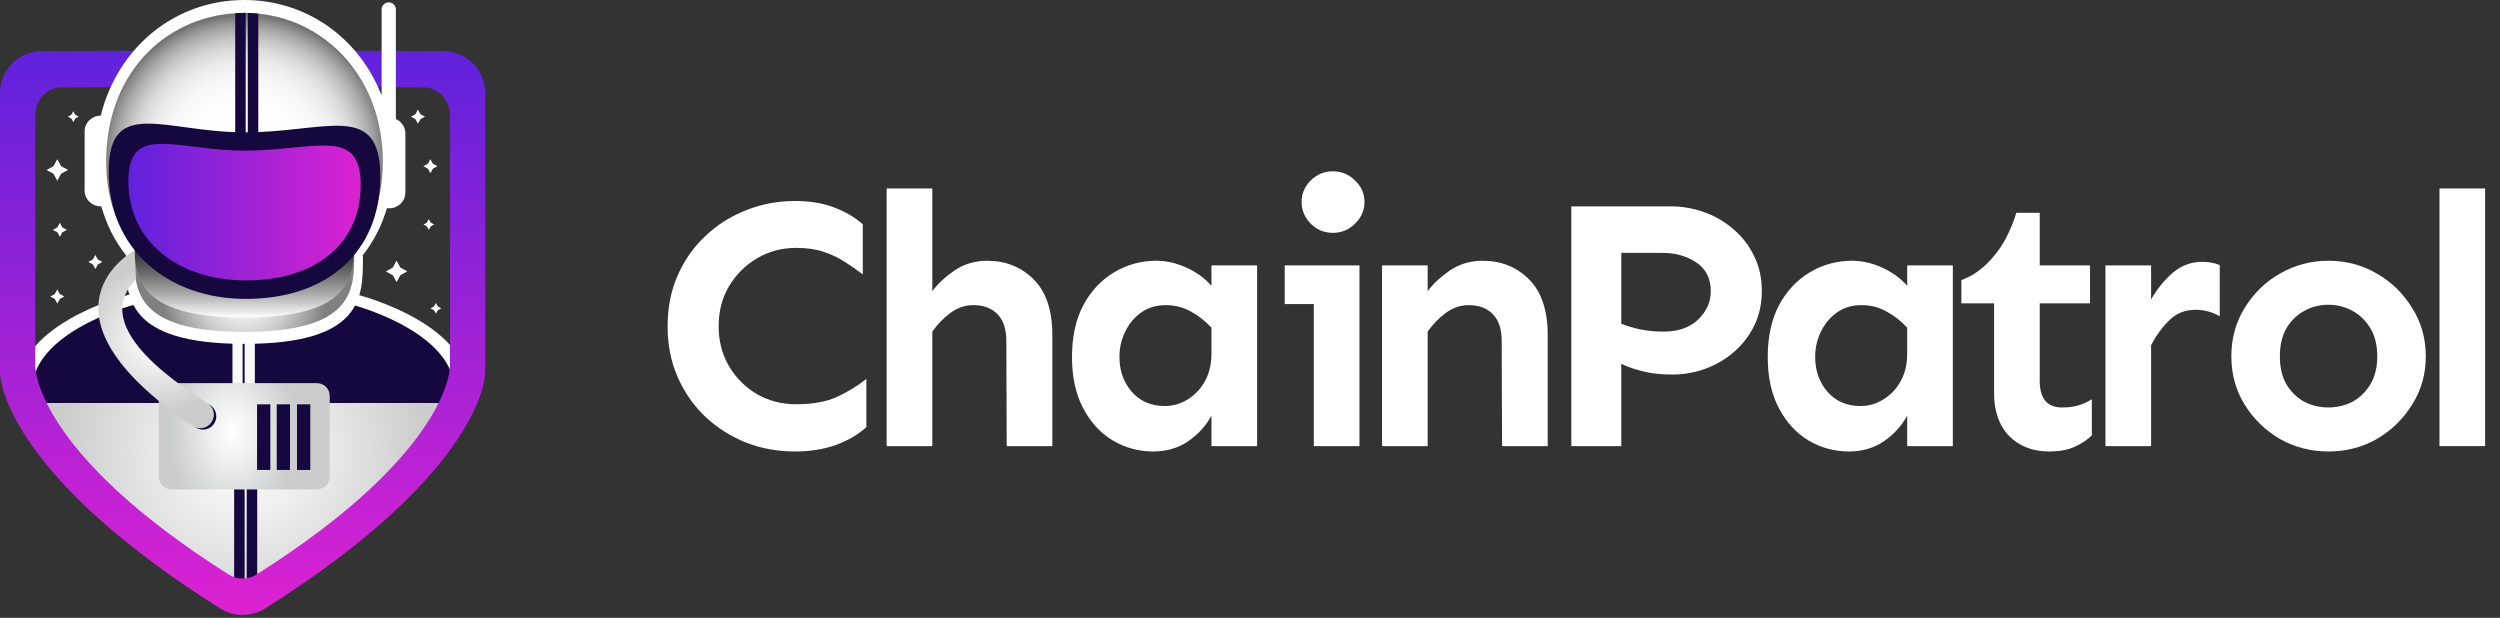 <svg width="348" height="86" viewBox="0 0 348 86" fill="none" xmlns="http://www.w3.org/2000/svg">
<rect x="0" y="0" width="348" height="86" fill="#333333" stroke="none"/>
<path d="M110.641 27.98C112.743 27.98 114.561 28.279 116.095 28.877C117.629 29.442 118.964 30.222 120.098 31.218V38.191C119.297 37.593 118.463 37.012 117.596 36.448C116.729 35.883 115.745 35.419 114.644 35.053C113.577 34.688 112.309 34.505 110.842 34.505C108.84 34.505 107.022 34.987 105.388 35.95C103.754 36.913 102.453 38.208 101.486 39.835C100.518 41.462 100.035 43.322 100.035 45.413C100.035 47.472 100.518 49.332 101.486 50.992C102.453 52.619 103.754 53.914 105.388 54.877C107.022 55.807 108.84 56.272 110.842 56.272C113.076 56.272 114.944 55.94 116.445 55.276C117.98 54.578 119.364 53.731 120.598 52.735V59.459C119.464 60.489 118.046 61.319 116.345 61.95C114.644 62.547 112.743 62.846 110.641 62.846C108.24 62.846 105.972 62.431 103.837 61.601C101.702 60.738 99.818 59.542 98.183 58.015C96.549 56.454 95.265 54.611 94.331 52.486C93.397 50.361 92.93 48.004 92.93 45.413C92.93 42.823 93.397 40.466 94.331 38.341C95.265 36.215 96.549 34.389 98.183 32.862C99.818 31.301 101.702 30.106 103.837 29.276C105.972 28.412 108.24 27.98 110.641 27.98Z" fill="white"/>
<path d="M137.431 36.298C139.999 36.298 142.151 37.161 143.885 38.888C145.619 40.614 146.487 43.204 146.487 46.658V62.098H140.133L140.083 47.505C140.083 45.811 139.666 44.549 138.832 43.719C138.031 42.889 136.914 42.474 135.48 42.474C134.346 42.474 133.278 42.839 132.278 43.57C131.31 44.3 130.476 45.163 129.776 46.16V62.098H123.422V26.236H129.776V40.531C130.543 39.502 131.577 38.539 132.878 37.642C134.212 36.746 135.73 36.298 137.431 36.298Z" fill="white"/>
<path d="M160.98 36.297C162.348 36.297 163.732 36.612 165.133 37.243C166.534 37.874 167.701 38.721 168.635 39.783V36.944H174.989V62.098H168.635V57.864C167.901 59.225 166.834 60.404 165.433 61.4C164.032 62.363 162.398 62.845 160.53 62.845C158.495 62.845 156.611 62.33 154.876 61.301C153.175 60.271 151.807 58.777 150.773 56.818C149.739 54.859 149.222 52.485 149.222 49.695C149.222 46.906 149.739 44.515 150.773 42.523C151.841 40.531 153.258 39.003 155.026 37.941C156.827 36.845 158.812 36.297 160.98 36.297ZM162.281 42.473C160.947 42.473 159.796 42.822 158.829 43.519C157.895 44.183 157.161 45.063 156.627 46.159C156.094 47.255 155.827 48.434 155.827 49.695C155.827 51.588 156.394 53.199 157.528 54.527C158.695 55.855 160.23 56.519 162.131 56.519C163.265 56.519 164.316 56.22 165.283 55.623C166.284 55.025 167.084 54.195 167.684 53.132C168.318 52.036 168.635 50.725 168.635 49.197V45.611C167.734 44.648 166.751 43.884 165.683 43.32C164.649 42.755 163.515 42.473 162.281 42.473Z" fill="white"/>
<path d="M185.536 23.846C186.737 23.846 187.771 24.277 188.638 25.141C189.505 25.971 189.939 26.967 189.939 28.129C189.939 29.258 189.505 30.254 188.638 31.118C187.771 31.981 186.737 32.413 185.536 32.413C184.335 32.413 183.301 31.981 182.434 31.118C181.6 30.254 181.183 29.258 181.183 28.129C181.183 26.967 181.6 25.971 182.434 25.141C183.301 24.277 184.335 23.846 185.536 23.846ZM189.238 36.945V62.099H182.884V42.325H178.832V36.945H189.238Z" fill="white"/>
<path d="M198.731 36.944V40.531C199.498 39.501 200.532 38.538 201.833 37.642C203.167 36.745 204.684 36.297 206.386 36.297C208.954 36.297 211.105 37.16 212.84 38.887C214.574 40.614 215.441 43.204 215.441 46.657V62.098H209.087L209.037 47.504C209.037 45.81 208.62 44.548 207.786 43.718C206.986 42.888 205.869 42.473 204.434 42.473C203.3 42.473 202.233 42.838 201.232 43.569C200.265 44.3 199.431 45.163 198.731 46.159V62.098H192.376V36.944H198.731Z" fill="white"/>
<path d="M232.588 28.727C234.155 28.727 235.69 28.992 237.191 29.524C238.691 30.055 240.042 30.835 241.243 31.865C242.477 32.894 243.445 34.139 244.145 35.6C244.879 37.028 245.246 38.672 245.246 40.531C245.246 42.789 244.662 44.798 243.495 46.558C242.361 48.285 240.843 49.646 238.942 50.642C237.04 51.639 234.972 52.137 232.738 52.137C231.237 52.137 229.886 51.987 228.685 51.688C227.484 51.389 226.484 51.041 225.683 50.642V62.098H218.729V28.727H232.588ZM225.683 35.202V45.064C226.417 45.363 227.301 45.628 228.335 45.861C229.402 46.06 230.486 46.16 231.587 46.16C233.588 46.16 235.173 45.612 236.34 44.516C237.541 43.387 238.141 42.059 238.141 40.531C238.141 38.771 237.474 37.443 236.14 36.547C234.806 35.65 233.238 35.202 231.437 35.202H225.683Z" fill="white"/>
<path d="M257.826 36.297C259.193 36.297 260.578 36.612 261.979 37.243C263.379 37.874 264.547 38.721 265.481 39.783V36.944H271.835V62.098H265.481V57.864C264.747 59.225 263.68 60.404 262.279 61.4C260.878 62.363 259.243 62.845 257.376 62.845C255.341 62.845 253.456 62.33 251.722 61.301C250.021 60.271 248.653 58.777 247.619 56.818C246.585 54.859 246.068 52.485 246.068 49.695C246.068 46.906 246.585 44.515 247.619 42.523C248.687 40.531 250.104 39.003 251.872 37.941C253.673 36.845 255.658 36.297 257.826 36.297ZM259.127 42.473C257.793 42.473 256.642 42.822 255.674 43.519C254.741 44.183 254.007 45.063 253.473 46.159C252.939 47.255 252.673 48.434 252.673 49.695C252.673 51.588 253.24 53.199 254.374 54.527C255.541 55.855 257.075 56.519 258.977 56.519C260.111 56.519 261.161 56.22 262.129 55.623C263.129 55.025 263.93 54.195 264.53 53.132C265.164 52.036 265.481 50.725 265.481 49.197V45.611C264.58 44.648 263.596 43.884 262.529 43.32C261.495 42.755 260.361 42.473 259.127 42.473Z" fill="white"/>
<path d="M283.929 29.623V36.945H290.933V42.224H283.929V53.083C283.929 54.212 284.179 55.108 284.679 55.772C285.213 56.403 285.997 56.719 287.031 56.719C287.931 56.719 288.699 56.619 289.332 56.42C289.999 56.221 290.616 55.938 291.183 55.573V60.604C290.55 61.235 289.749 61.766 288.782 62.198C287.848 62.629 286.664 62.845 285.23 62.845C282.962 62.845 281.11 62.131 279.676 60.703C278.275 59.242 277.575 57.25 277.575 54.726V42.224H273.022V38.987C274.623 38.422 276.09 37.36 277.425 35.799C278.792 34.239 279.876 32.18 280.677 29.623H283.929Z" fill="white"/>
<path d="M308.988 44.018C307.921 43.42 306.803 43.122 305.636 43.122C304.168 43.122 302.951 43.603 301.983 44.566C301.016 45.496 300.166 46.658 299.432 48.053V62.099H293.078V36.945H299.432V41.677C300.299 40.183 301.316 38.938 302.484 37.942C303.685 36.945 305.035 36.447 306.536 36.447C307.437 36.447 308.254 36.597 308.988 36.896V44.018Z" fill="white"/>
<path d="M324.112 36.297C326.58 36.297 328.832 36.895 330.866 38.09C332.901 39.252 334.535 40.846 335.769 42.872C337.037 44.864 337.671 47.105 337.671 49.596C337.671 52.086 337.037 54.328 335.769 56.32C334.535 58.312 332.901 59.906 330.866 61.102C328.832 62.264 326.58 62.845 324.112 62.845C321.677 62.845 319.425 62.264 317.357 61.102C315.323 59.906 313.688 58.312 312.454 56.32C311.22 54.328 310.603 52.086 310.603 49.596C310.603 47.105 311.22 44.864 312.454 42.872C313.688 40.846 315.323 39.252 317.357 38.09C319.425 36.895 321.677 36.297 324.112 36.297ZM324.112 42.423C322.911 42.423 321.794 42.706 320.76 43.27C319.726 43.835 318.892 44.648 318.258 45.711C317.658 46.773 317.357 48.068 317.357 49.596C317.357 51.123 317.658 52.418 318.258 53.481C318.892 54.543 319.726 55.357 320.76 55.921C321.794 56.453 322.911 56.718 324.112 56.718C325.313 56.718 326.43 56.453 327.464 55.921C328.498 55.357 329.332 54.543 329.966 53.481C330.599 52.418 330.916 51.123 330.916 49.596C330.916 48.068 330.599 46.773 329.966 45.711C329.332 44.648 328.498 43.835 327.464 43.27C326.43 42.706 325.313 42.423 324.112 42.423Z" fill="white"/>
<path d="M345.93 26.236V62.098H339.576V26.236H345.93Z" fill="white"/>
<path d="M13.614 36.118L14.244 36.459L13.617 36.804L13.273 37.442L12.926 36.81L12.29 36.463L12.92 36.118L13.267 35.486L13.614 36.118Z" fill="white"/>
<path d="M55.732 37.247L56.698 37.772L55.732 38.306L55.207 39.274L54.678 38.312L53.705 37.783L54.673 37.252L55.196 36.281L55.732 37.247Z" fill="white"/>
<path d="M60.94 42.656L61.429 42.914L60.945 43.184L60.681 43.668L60.416 43.184L59.933 42.926L60.411 42.656L60.675 42.172L60.94 42.656Z" fill="white"/>
<path d="M10.467 15.974L10.951 16.238L10.467 16.503L10.207 16.992L9.943 16.508L9.453 16.242L9.937 15.978L10.203 15.494L10.467 15.974Z" fill="white"/>
<path d="M59.957 30.986L60.441 31.244L59.957 31.509L59.693 31.998L59.428 31.515L58.944 31.25L59.428 30.986L59.687 30.502L59.957 30.986Z" fill="white"/>
<path d="M8.503 23.13L9.47 23.655L8.506 24.183L7.978 25.157L7.449 24.189L6.481 23.664L7.443 23.13L7.968 22.162L8.503 23.13Z" fill="white"/>
<path d="M8.675 31.648L9.307 31.989L8.675 32.339L8.334 32.971L7.987 32.339L7.352 31.998L7.983 31.648L8.328 31.016L8.675 31.648Z" fill="white"/>
<path d="M8.319 40.925L8.955 41.27L8.325 41.617L7.978 42.252L7.631 41.622L6.995 41.276L7.627 40.931L7.972 40.293L8.319 40.925Z" fill="white"/>
<path d="M58.52 15.892L59.157 16.238L58.526 16.584L58.181 17.221L57.834 16.589L57.198 16.242L57.828 15.897L58.175 15.26L58.52 15.892Z" fill="white"/>
<path d="M60.256 22.788L60.888 23.135L60.256 23.482L59.915 24.112L59.565 23.482L58.933 23.141L59.565 22.788L59.906 22.158L60.256 22.788Z" fill="white"/>
<path d="M34.049 52.597L32.634 52.546V46.197H34.049V52.597Z" fill="#F9F9F9"/>
<path d="M35.748 52.546L34.329 52.597V46.197H35.748V52.546Z" fill="#F9F9F9"/>
<path d="M49.861 41.056C47.703 40.721 43.863 40.587 39.612 40.572C39.597 40.572 39.586 40.572 39.571 40.572C38.114 40.567 36.609 40.572 35.096 40.593C34.677 40.593 34.271 40.593 33.849 40.602C33.427 40.602 33.018 40.593 32.602 40.593C31.091 40.572 29.583 40.567 28.126 40.572C28.126 40.572 28.1 40.572 28.085 40.572C23.834 40.587 19.996 40.721 17.836 41.056C17.836 41.056 1.081 45.292 2.604 55.377C2.889 56.227 3.307 57.236 3.892 58.396C6.783 64.104 13.951 73.421 31.694 84.834C32.356 85.261 33.099 85.469 33.849 85.466C34.597 85.466 35.341 85.261 36.003 84.834C53.744 73.421 60.912 64.104 63.806 58.396C64.391 57.236 64.809 56.227 65.094 55.377C66.616 45.292 49.861 41.056 49.861 41.056Z" fill="white"/>
<path d="M63.078 55.902C63.052 55.964 63.028 56.03 63.002 56.095C62.746 56.763 62.416 57.52 61.983 58.366C59.265 63.64 52.53 72.26 35.857 82.823C35.852 82.823 35.852 82.823 35.848 82.823C35.4 83.108 34.907 83.286 34.408 83.363C34.31 83.378 34.22 83.39 34.123 83.393C33.639 83.429 33.15 83.367 32.683 83.21C32.398 83.118 32.113 82.99 31.848 82.818C15.176 72.254 8.435 63.635 5.717 58.36C5.283 57.515 4.953 56.757 4.704 56.09C4.678 56.013 4.648 55.941 4.623 55.876C2.73 46.559 18.645 42.436 18.645 42.436C20.707 42.115 24.346 41.988 28.395 41.973C29.78 41.973 31.22 41.973 32.657 41.993C33.058 41.993 33.455 41.993 33.864 42.003C34.265 42.003 34.668 41.993 35.066 41.993C36.502 41.973 37.948 41.967 39.328 41.973C43.376 41.988 47.021 42.115 49.078 42.436C49.078 42.436 65.028 46.57 63.093 55.902H63.078Z" fill="url(#paint0_radial_842_396)"/>
<path d="M35.804 45.475V83.087C35.35 83.378 34.852 83.556 34.344 83.633V45.477H35.804V45.475Z" fill="#16073E"/>
<path d="M34.053 45.475V83.663C33.564 83.698 33.065 83.636 32.593 83.479V45.475H34.053Z" fill="#16073E"/>
<path d="M35.804 44.248V51.167C35.336 51.202 34.837 51.223 34.344 51.229V44.248H35.804Z" fill="white"/>
<path d="M34.053 44.248V51.229C33.555 51.229 33.062 51.202 32.593 51.167V44.254H34.053V44.248Z" fill="white"/>
<path d="M63.078 55.901C63.069 55.962 63.052 56.028 63.037 56.094H4.662C4.647 56.022 4.627 55.946 4.617 55.88C2.724 46.563 18.639 42.44 18.639 42.44C20.701 42.119 24.341 41.992 28.389 41.977C29.774 41.977 31.214 41.977 32.651 41.997C33.052 41.997 33.449 41.997 33.858 42.007C34.261 42.007 34.663 41.997 35.06 41.997C36.496 41.977 37.942 41.971 39.322 41.977C43.37 41.992 47.015 42.119 49.072 42.44C49.072 42.44 65.022 46.574 63.087 55.906L63.078 55.901Z" fill="#16073E"/>
<path d="M33.774 53.902L32.358 53.846V46.672H33.774V53.902Z" fill="#F9F9F9"/>
<path d="M35.475 53.846L34.054 53.902V46.672H35.475V53.846Z" fill="#F9F9F9"/>
<path d="M7.336 60.214C7.271 60.128 7.199 60.045 7.132 59.965L7.336 60.214Z" fill="#16073E"/>
<path d="M24.626 29.402V23.217L28.444 28.669L24.626 29.402Z" fill="black" stroke="white" stroke-width="0.1" stroke-miterlimit="10"/>
<path d="M67.543 51.843V12.907C67.543 9.716 64.937 7.124 61.714 7.113L32.659 7.016L5.829 7.113C2.606 7.123 7.03011e-05 9.714 7.03011e-05 12.907V51.849C7.03011e-05 51.849 -0.259 65.223 30.628 84.691C32.543 85.899 34.997 85.899 36.911 84.691C67.798 65.223 67.54 51.849 67.54 51.849L67.543 51.843ZM35.709 79.976C34.523 80.724 33.026 80.724 31.84 79.976C4.684 62.814 4.913 50.988 4.913 50.988V16.038C4.913 13.895 6.572 12.164 8.619 12.159L32.822 12.067L58.929 12.159C60.981 12.168 62.64 13.901 62.64 16.038V50.983C62.64 50.983 62.863 62.808 35.709 79.97V79.976Z" fill="url(#paint1_linear_842_396)"/>
<path d="M55.106 16.567V1.32C55.106 0.771 54.663 0.328 54.114 0.328C53.565 0.328 53.122 0.771 53.122 1.32V13.288C49.961 5.209 42.6 0 34.016 0C24.476 0 16.447 6.435 14.019 16.097H14.01C12.778 16.097 11.78 17.079 11.78 18.287V26.529C11.78 27.741 12.778 28.719 14.01 28.719H14.107C14.835 31.326 16.01 33.602 17.538 35.531C17.538 35.659 17.548 35.786 17.553 35.914H17.518C17.518 41.316 17.518 47.867 34.018 47.867C50.518 47.867 50.518 41.316 50.518 35.914C50.523 35.781 50.503 35.655 50.503 35.522C51.978 33.658 53.13 31.47 53.857 28.974C53.923 28.98 53.985 28.995 54.05 28.995H54.198C55.43 28.995 56.428 28.012 56.428 26.805V18.564C56.424 17.672 55.878 16.909 55.106 16.567Z" fill="white"/>
<path d="M49.307 35.109C49.307 40.119 49.536 46.198 34.003 46.198C18.471 46.198 18.699 40.119 18.699 35.109" fill="url(#paint2_radial_842_396)"/>
<path d="M49.307 33.109C49.307 38.119 49.536 44.198 34.003 44.198C18.471 44.198 18.699 38.119 18.699 33.109" fill="url(#paint3_linear_842_396)"/>
<path d="M53.287 22.495C53.287 34.57 44.662 41.596 34.033 41.596C23.403 41.596 14.778 34.57 14.778 22.495C14.778 10.42 22.725 2.487 32.771 1.836C33.189 1.81 33.611 1.795 34.033 1.795H34.231C34.329 1.795 34.425 1.801 34.522 1.801C35.011 1.816 35.499 1.846 35.983 1.898C45.697 2.873 53.287 11.162 53.287 22.495Z" fill="url(#paint4_radial_842_396)"/>
<path d="M34.299 41.594C45.515 41.594 52.937 35.124 52.937 24.56C52.937 13.996 45.33 18.425 34.115 18.425C22.901 18.425 15.131 13.355 15.131 23.919C15.131 34.483 23.083 41.594 34.299 41.594Z" fill="#16073E"/>
<path d="M34.263 39.031C43.859 39.031 50.208 33.985 50.208 25.754C50.208 17.523 43.702 20.969 34.106 20.969C24.509 20.969 17.866 17.018 17.866 25.25C17.866 33.481 24.665 39.031 34.263 39.031Z" fill="url(#paint5_linear_842_396)"/>
<path d="M34.003 1.795H34.202V19.577H32.741V1.834L34.003 1.795Z" fill="#16073E"/>
<path d="M35.953 1.896V19.578H34.492V1.799C34.98 1.816 35.469 1.846 35.953 1.896Z" fill="#16073E"/>
<path d="M23.872 53.334H44.124C45.103 53.334 45.896 54.127 45.896 55.106V66.362C45.896 67.34 45.103 68.133 44.124 68.133H23.872C22.894 68.133 22.101 67.34 22.101 66.362V55.106C22.101 54.127 22.894 53.334 23.872 53.334Z" fill="url(#paint6_radial_842_396)"/>
<path d="M28.256 59.805C29.279 59.805 30.108 58.975 30.108 57.952C30.108 56.929 29.279 56.1 28.256 56.1C27.233 56.1 26.403 56.929 26.403 57.952C26.403 58.975 27.233 59.805 28.256 59.805Z" fill="#16073E"/>
<path d="M29.136 56.309L29.145 56.3C29.145 56.3 29.11 56.273 29.038 56.228C28.961 56.166 28.886 56.116 28.798 56.071C26.37 54.426 11.897 45.818 18.926 38.909L18.728 34.846C18.728 34.846 3.159 43.266 26.756 59.268L26.766 59.258C27.077 59.481 27.458 59.614 27.87 59.614C28.918 59.614 29.77 58.765 29.77 57.715C29.77 57.154 29.526 56.661 29.138 56.311H29.136V56.309Z" fill="url(#paint7_radial_842_396)"/>
<path d="M37.633 56.283H35.784V65.416H37.633V56.283Z" fill="#16073E"/>
<path d="M40.372 56.283H38.523V65.416H40.372V56.283Z" fill="#16073E"/>
<path d="M43.192 56.283H41.344V65.416H43.192V56.283Z" fill="#16073E"/>
<defs>
<radialGradient id="paint0_radial_842_396" cx="0" cy="0" r="1" gradientUnits="userSpaceOnUse" gradientTransform="translate(33.853 62.687) scale(25.427 25.427)">
<stop stop-color="white"/>
<stop offset="0.39" stop-color="#EDEDED"/>
<stop offset="1" stop-color="#CCCCCC"/>
</radialGradient>
<linearGradient id="paint1_linear_842_396" x1="33.772" y1="7.017" x2="33.772" y2="85.595" gradientUnits="userSpaceOnUse">
<stop stop-color="#6022DC"/>
<stop offset="1" stop-color="#DC22D1"/>
</linearGradient>
<radialGradient id="paint2_radial_842_396" cx="0" cy="0" r="1" gradientUnits="userSpaceOnUse" gradientTransform="translate(34.003 40.654) scale(11.51 11.51)">
<stop stop-color="white"/>
<stop offset="0.15" stop-color="#F9F9F9"/>
<stop offset="0.34" stop-color="#E8E8E8"/>
<stop offset="0.56" stop-color="#CCCCCC"/>
<stop offset="0.8" stop-color="#A5A5A5"/>
<stop offset="1" stop-color="#808080"/>
</radialGradient>
<linearGradient id="paint3_linear_842_396" x1="34.003" y1="33.109" x2="34.003" y2="44.197" gradientUnits="userSpaceOnUse">
<stop stop-color="#1F1F1F"/>
<stop offset="0.09" stop-color="#282828"/>
<stop offset="0.25" stop-color="#424242"/>
<stop offset="0.45" stop-color="#6C6C6C"/>
<stop offset="0.69" stop-color="#A7A7A7"/>
<stop offset="0.95" stop-color="#F0F0F0"/>
<stop offset="1" stop-color="white"/>
</linearGradient>
<radialGradient id="paint4_radial_842_396" cx="0" cy="0" r="1" gradientUnits="userSpaceOnUse" gradientTransform="translate(34.033 21.695) scale(19.58 19.58)">
<stop stop-color="white"/>
<stop offset="0.42" stop-color="#FDFDFD"/>
<stop offset="0.57" stop-color="#F6F6F6"/>
<stop offset="0.68" stop-color="#EAEAEA"/>
<stop offset="0.77" stop-color="#D9D9D9"/>
<stop offset="0.84" stop-color="#C3C3C3"/>
<stop offset="0.91" stop-color="#A8A8A8"/>
<stop offset="0.97" stop-color="#888888"/>
<stop offset="1" stop-color="#737373"/>
</radialGradient>
<linearGradient id="paint5_linear_842_396" x1="17.864" y1="29.525" x2="50.207" y2="29.525" gradientUnits="userSpaceOnUse">
<stop stop-color="#6022DC"/>
<stop offset="1" stop-color="#DC22D1"/>
</linearGradient>
<radialGradient id="paint6_radial_842_396" cx="0" cy="0" r="1" gradientUnits="userSpaceOnUse" gradientTransform="translate(32.353 60.1) scale(9.142 12.969)">
<stop stop-color="white"/>
<stop offset="0.36" stop-color="#EDEEEE"/>
<stop offset="0.89" stop-color="#CED0D1"/>
<stop offset="1" stop-color="#CCCCCC"/>
</radialGradient>
<radialGradient id="paint7_radial_842_396" cx="0" cy="0" r="1" gradientUnits="userSpaceOnUse" gradientTransform="translate(21.732 47.229) scale(10.441)">
<stop stop-color="white"/>
<stop offset="0.39" stop-color="#EDEDED"/>
<stop offset="1" stop-color="#CCCCCC"/>
</radialGradient>
</defs>
</svg>
